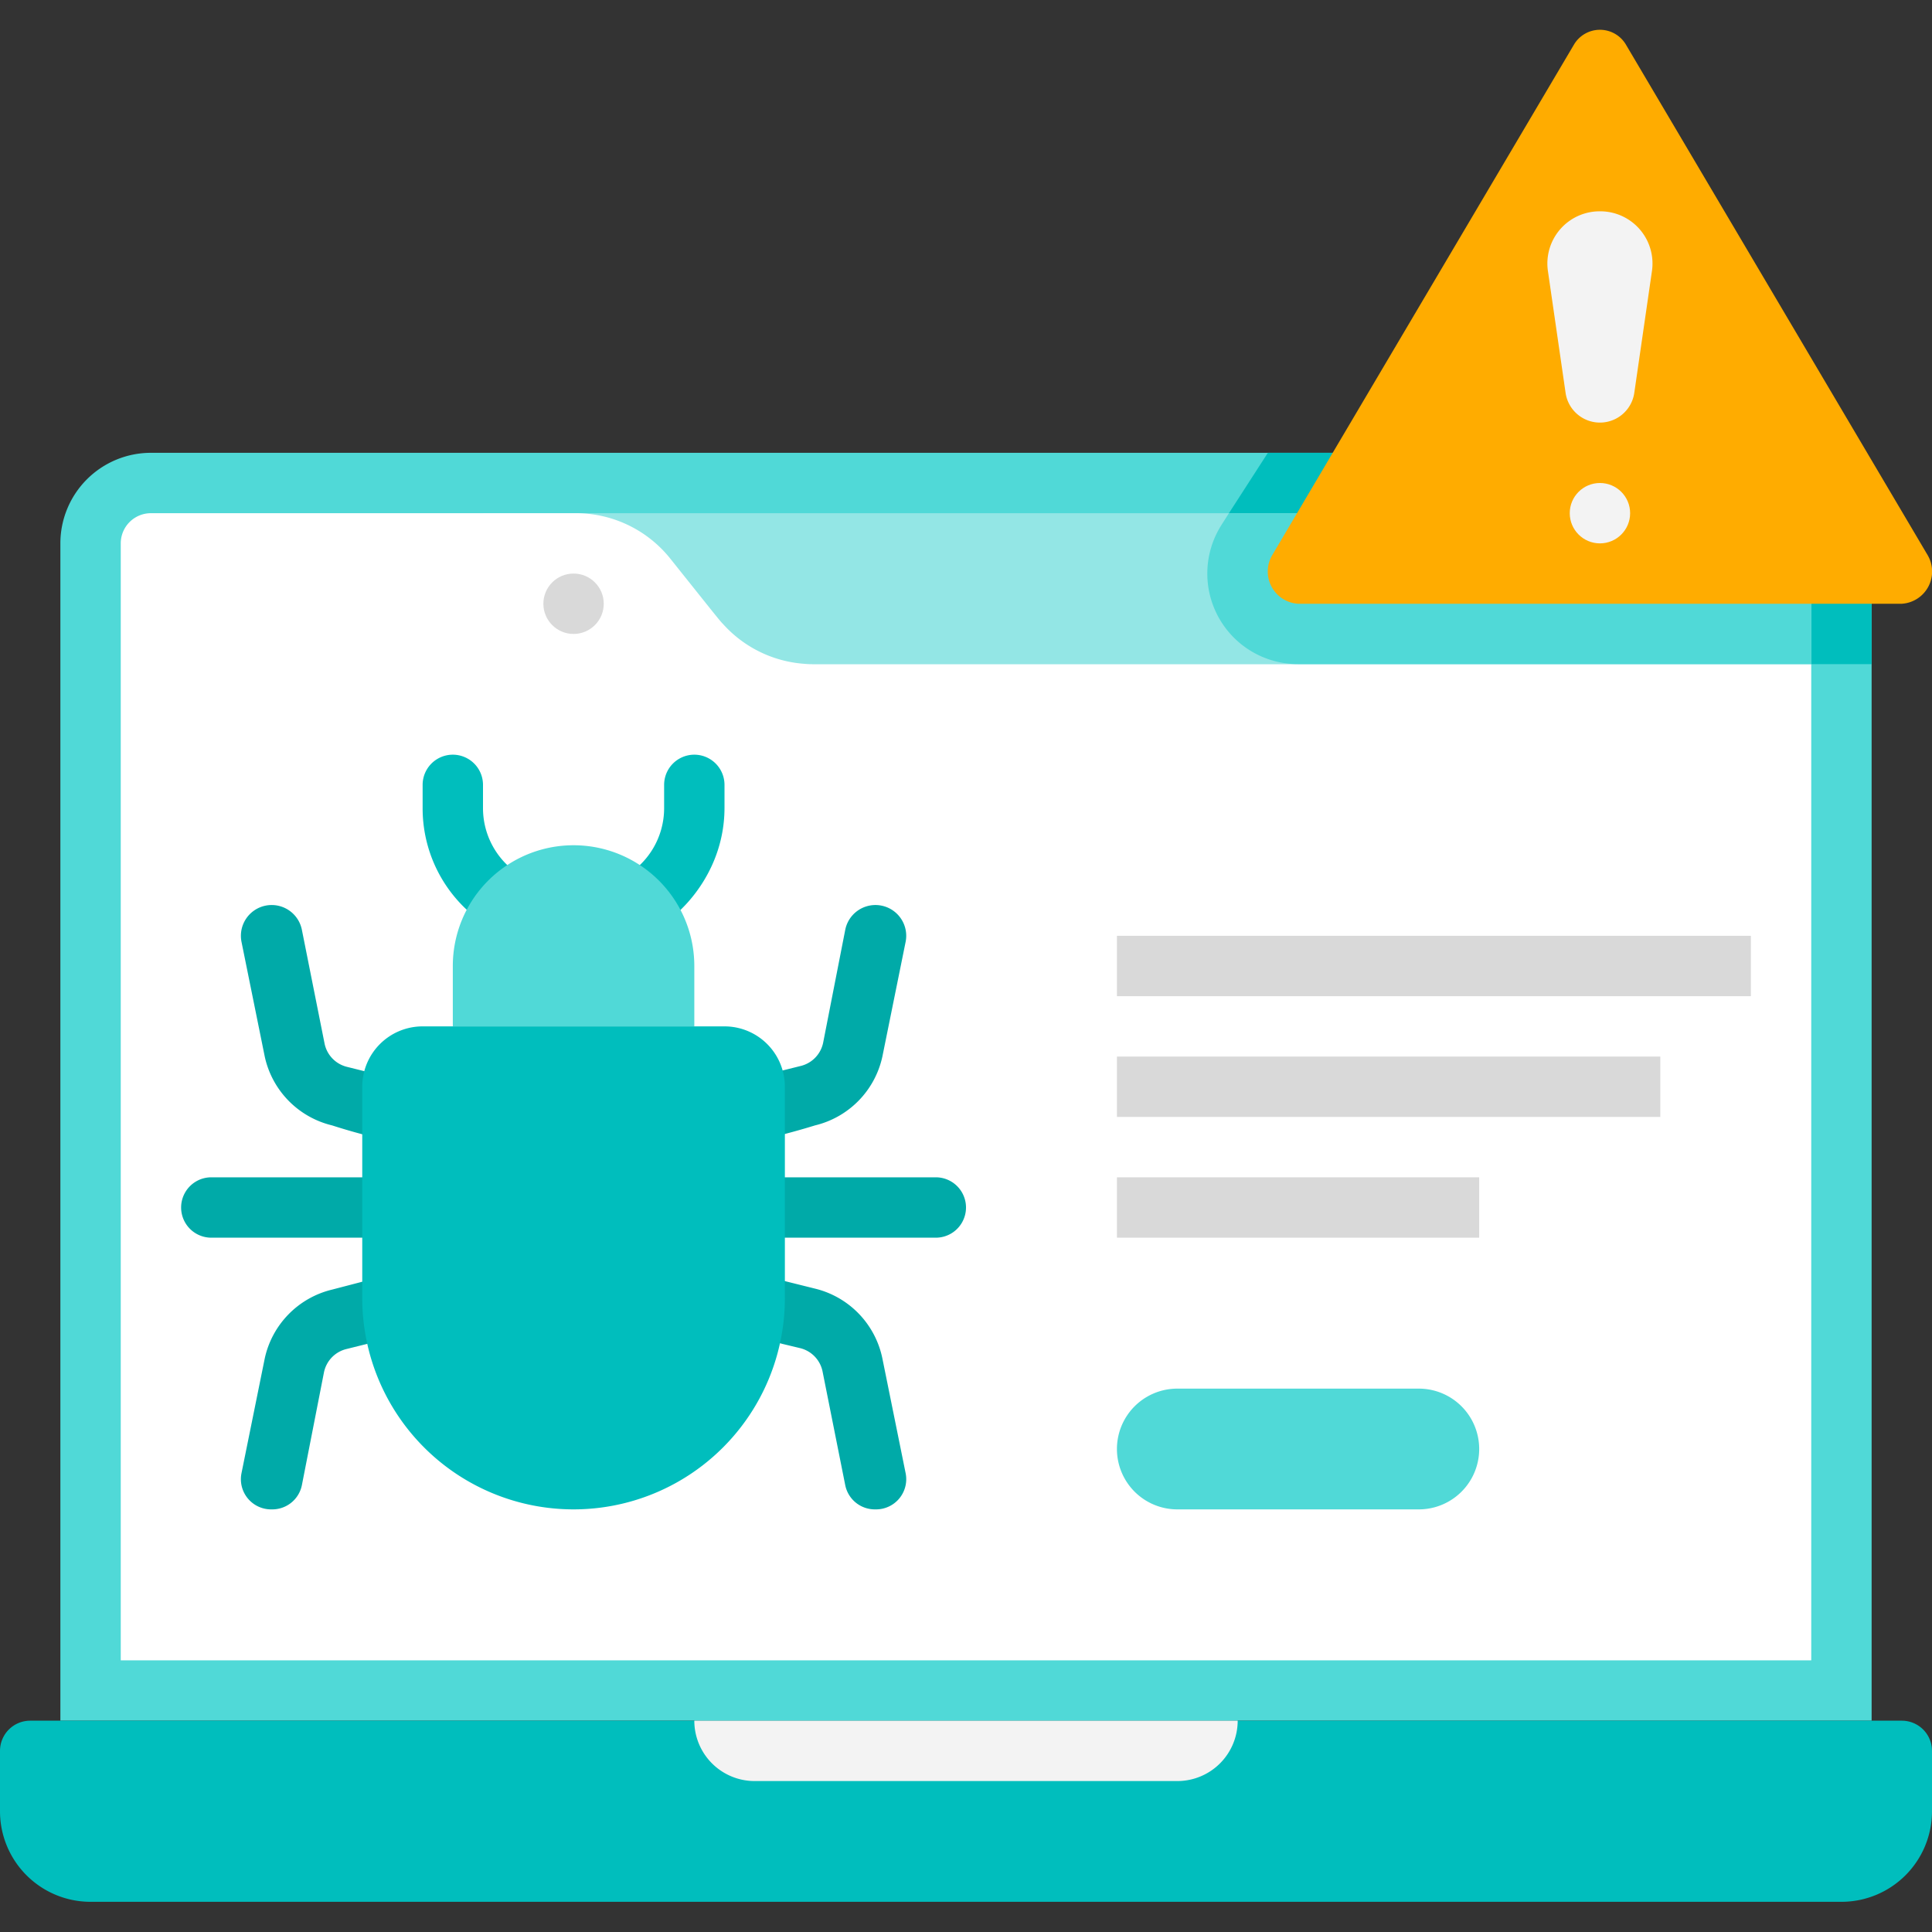 <svg xmlns="http://www.w3.org/2000/svg" viewBox="0 0 64 64"><rect x="0" y="0" width="64" height="64" fill="#333333" stroke="none"/><defs><style>.cls-1{fill:#50d9d7;}.cls-2{fill:#00bebd;}.cls-3{fill:#93e6e5;}.cls-4{fill:#fff;}.cls-5{fill:#f3f3f3;}.cls-6{fill:#00aaa8;}.cls-7{fill:#d9d9d9;}.cls-8{fill:#ffac00;}</style></defs><title>Virus Laptop</title><g id="Virus_Laptop" data-name="Virus Laptop"><path class="cls-1" d="M62,18V57H2V18a3,3,0,0,1,3-3H59A3,3,0,0,1,62,18Z"/><path class="cls-2" d="M1,57H63a1,1,0,0,1,1,1v2a3,3,0,0,1-3,3H3a3,3,0,0,1-3-3V58A1,1,0,0,1,1,57Z"/><path class="cls-3" d="M60,18v4H20l-4-5H59A1,1,0,0,1,60,18Z"/><path class="cls-4" d="M60,22V55H4V18a1,1,0,0,1,1-1H19.08a4,4,0,0,1,3.12,1.5c1.55,1.94,1.64,2.06,1.75,2.17a4,4,0,0,0,3,1.33Z"/><path class="cls-5" d="M39,59H25a2,2,0,0,1-2-2H41A2,2,0,0,1,39,59Z"/><path class="cls-6" d="M14,38a20.33,20.33,0,0,1-3-.72A3,3,0,0,1,8.77,35L8,31.2a1,1,0,1,1,2-.4l.75,3.76a1,1,0,0,0,.74.78l2.77.69A1,1,0,0,1,14,38Z"/><path class="cls-6" d="M9,50a1,1,0,0,1-1-1.2L8.77,45A3,3,0,0,1,11,42.72L13.76,42A1,1,0,1,1,14.24,44l-2.77.69a1,1,0,0,0-.74.78L10,49.2A1,1,0,0,1,9,50Z"/><path class="cls-2" d="M17,31a.93.93,0,0,1-.45-.11A4.59,4.59,0,0,1,14,26.76V26a1,1,0,0,1,2,0v.76a2.61,2.61,0,0,0,1.45,2.35A1,1,0,0,1,17,31Z"/><path class="cls-6" d="M13,41H7a1,1,0,0,1,0-2h6a1,1,0,0,1,0,2Z"/><path class="cls-6" d="M24,38a1,1,0,0,1-.24-2l2.77-.69a1,1,0,0,0,.74-.78L28,30.8a1,1,0,1,1,2,.4L29.23,35A3,3,0,0,1,27,37.28,24.45,24.45,0,0,1,24,38Z"/><path class="cls-6" d="M29,50a1,1,0,0,1-1-.8l-.75-3.76a1,1,0,0,0-.74-.78L23.76,44A1,1,0,0,1,24.24,42l2.77.69A3,3,0,0,1,29.23,45L30,48.8A1,1,0,0,1,29,50Z"/><path class="cls-2" d="M21,31a1,1,0,0,1-.45-1.89A2.61,2.61,0,0,0,22,26.76V26a1,1,0,0,1,2,0v.76C24,29.34,21.86,31,21,31Z"/><path class="cls-6" d="M31,41H25a1,1,0,0,1,0-2h6a1,1,0,0,1,0,2Z"/><path class="cls-1" d="M23,34H15V32a4,4,0,0,1,8,0Z"/><path class="cls-2" d="M19,50a7,7,0,0,1-7-7V36a2,2,0,0,1,2-2H24a2,2,0,0,1,2,2v7A7,7,0,0,1,19,50Z"/><rect class="cls-7" x="37" y="31" width="21" height="2"/><rect class="cls-7" x="37" y="35" width="18" height="2"/><rect class="cls-7" x="37" y="39" width="12" height="2"/><path class="cls-2" d="M62,18v4H60V18a1,1,0,0,0-1-1H40.71L42,15H59A3,3,0,0,1,62,18Z"/><path class="cls-1" d="M60,18v4H43a3,3,0,0,1-2.55-4.59l.26-.41H59A1,1,0,0,1,60,18Z"/><path class="cls-8" d="M63,20H43a1.07,1.07,0,0,1-.85-1.62l10-16.92a1,1,0,0,1,1.7,0l10,16.92A1.07,1.07,0,0,1,63,20Z"/><path class="cls-1" d="M47,50H39a2,2,0,0,1,0-4h8a2,2,0,0,1,0,4Z"/><path class="cls-5" d="M51.86,13l-.58-4A1.73,1.73,0,0,1,53,7h0a1.73,1.73,0,0,1,1.72,2l-.58,4A1.15,1.15,0,0,1,51.86,13Z"/><circle class="cls-5" cx="53" cy="17" r="1"/><circle class="cls-7" cx="19" cy="20" r="1"/></g></svg>